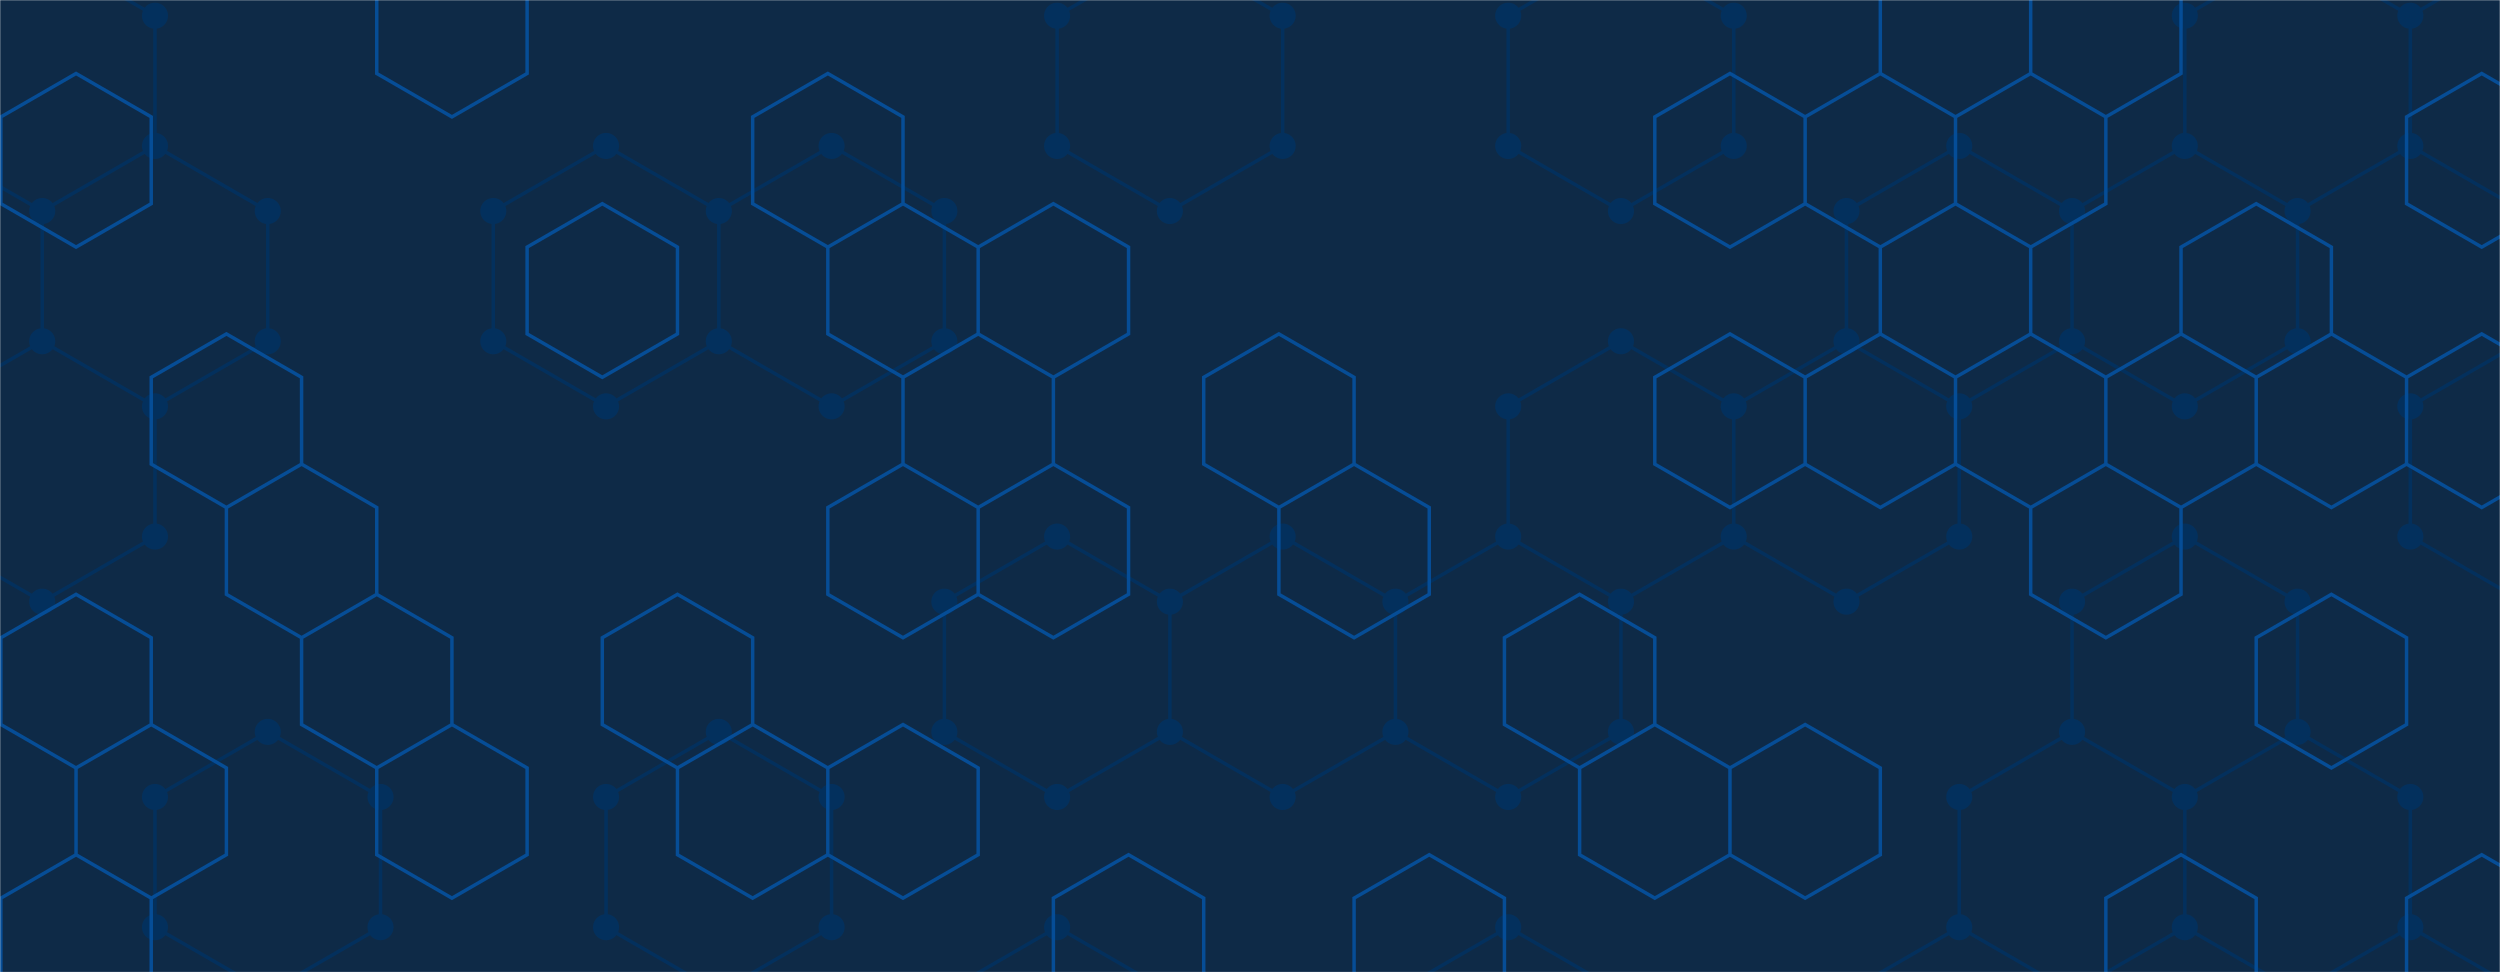 <svg xmlns="http://www.w3.org/2000/svg" version="1.1" xmlns:xlink="http://www.w3.org/1999/xlink" xmlns:svgjs="http://svgjs.dev/svgjs" width="1440" height="560" preserveAspectRatio="none" viewBox="0 0 1440 560"><g mask="url(&quot;#SvgjsMask1000&quot;)" fill="none"><rect width="1440" height="560" x="0" y="0" fill="#0e2a47"></rect><path d="M24.32 -28.44L89.27 9.06L89.27 84.06L24.32 121.56L-40.63 84.06L-40.63 9.06zM89.27 84.06L154.23 121.56L154.23 196.56L89.27 234.06L24.32 196.56L24.32 121.56zM24.32 196.56L89.27 234.06L89.27 309.06L24.32 346.56L-40.63 309.06L-40.63 234.06zM154.23 421.56L219.18 459.06L219.18 534.06L154.23 571.56L89.27 534.06L89.27 459.06zM349.09 84.06L414.04 121.56L414.04 196.56L349.09 234.06L284.13 196.56L284.13 121.56zM479 84.06L543.95 121.56L543.95 196.56L479 234.06L414.04 196.56L414.04 121.56zM414.04 421.56L479 459.06L479 534.06L414.04 571.56L349.09 534.06L349.09 459.06zM608.9 309.06L673.86 346.56L673.86 421.56L608.9 459.06L543.95 421.56L543.95 346.56zM608.9 534.06L673.86 571.56L673.86 646.56L608.9 684.06L543.95 646.56L543.95 571.56zM673.86 -28.44L738.81 9.06L738.81 84.06L673.86 121.56L608.9 84.06L608.9 9.06zM738.81 309.06L803.77 346.56L803.77 421.56L738.81 459.06L673.86 421.56L673.86 346.56zM868.72 309.06L933.67 346.56L933.67 421.56L868.72 459.06L803.76 421.56L803.76 346.56zM868.72 534.06L933.67 571.56L933.67 646.56L868.72 684.06L803.76 646.56L803.76 571.56zM933.67 -28.44L998.63 9.06L998.63 84.06L933.67 121.56L868.72 84.06L868.72 9.06zM933.67 196.56L998.63 234.06L998.63 309.06L933.67 346.56L868.72 309.06L868.72 234.06zM1128.53 84.06L1193.49 121.56L1193.49 196.56L1128.53 234.06L1063.58 196.56L1063.58 121.56zM1063.58 196.56L1128.53 234.06L1128.53 309.06L1063.58 346.56L998.63 309.06L998.63 234.06zM1128.53 534.06L1193.49 571.56L1193.49 646.56L1128.53 684.06L1063.58 646.56L1063.58 571.56zM1258.44 84.06L1323.39 121.56L1323.39 196.56L1258.44 234.06L1193.49 196.56L1193.49 121.56zM1258.44 309.06L1323.39 346.56L1323.39 421.56L1258.44 459.06L1193.49 421.56L1193.49 346.56zM1193.49 421.56L1258.44 459.06L1258.44 534.06L1193.49 571.56L1128.53 534.06L1128.53 459.06zM1258.44 534.06L1323.39 571.56L1323.39 646.56L1258.44 684.06L1193.49 646.56L1193.49 571.56zM1323.39 -28.44L1388.35 9.06L1388.35 84.06L1323.39 121.56L1258.44 84.06L1258.44 9.06zM1323.39 421.56L1388.35 459.06L1388.35 534.06L1323.39 571.56L1258.44 534.06L1258.44 459.06zM1388.35 534.06L1453.3 571.56L1453.3 646.56L1388.35 684.06L1323.39 646.56L1323.39 571.56zM1453.3 -28.44L1518.26 9.06L1518.26 84.06L1453.3 121.56L1388.35 84.06L1388.35 9.06zM1453.3 196.56L1518.26 234.06L1518.26 309.06L1453.3 346.56L1388.35 309.06L1388.35 234.06zM1518.26 309.06L1583.21 346.56L1583.21 421.56L1518.26 459.06L1453.3 421.56L1453.3 346.56z" stroke="#03305d" stroke-width="2"></path><path d="M16.82 -28.44 a7.5 7.5 0 1 0 15 0 a7.5 7.5 0 1 0 -15 0zM81.77 9.06 a7.5 7.5 0 1 0 15 0 a7.5 7.5 0 1 0 -15 0zM81.77 84.06 a7.5 7.5 0 1 0 15 0 a7.5 7.5 0 1 0 -15 0zM16.82 121.56 a7.5 7.5 0 1 0 15 0 a7.5 7.5 0 1 0 -15 0zM-48.13 84.06 a7.5 7.5 0 1 0 15 0 a7.5 7.5 0 1 0 -15 0zM-48.13 9.06 a7.5 7.5 0 1 0 15 0 a7.5 7.5 0 1 0 -15 0zM146.73 121.56 a7.5 7.5 0 1 0 15 0 a7.5 7.5 0 1 0 -15 0zM146.73 196.56 a7.5 7.5 0 1 0 15 0 a7.5 7.5 0 1 0 -15 0zM81.77 234.06 a7.5 7.5 0 1 0 15 0 a7.5 7.5 0 1 0 -15 0zM16.82 196.56 a7.5 7.5 0 1 0 15 0 a7.5 7.5 0 1 0 -15 0zM81.77 309.06 a7.5 7.5 0 1 0 15 0 a7.5 7.5 0 1 0 -15 0zM16.82 346.56 a7.5 7.5 0 1 0 15 0 a7.5 7.5 0 1 0 -15 0zM-48.13 309.06 a7.5 7.5 0 1 0 15 0 a7.5 7.5 0 1 0 -15 0zM-48.13 234.06 a7.5 7.5 0 1 0 15 0 a7.5 7.5 0 1 0 -15 0zM146.73 421.56 a7.5 7.5 0 1 0 15 0 a7.5 7.5 0 1 0 -15 0zM211.68 459.06 a7.5 7.5 0 1 0 15 0 a7.5 7.5 0 1 0 -15 0zM211.68 534.06 a7.5 7.5 0 1 0 15 0 a7.5 7.5 0 1 0 -15 0zM146.73 571.56 a7.5 7.5 0 1 0 15 0 a7.5 7.5 0 1 0 -15 0zM81.77 534.06 a7.5 7.5 0 1 0 15 0 a7.5 7.5 0 1 0 -15 0zM81.77 459.06 a7.5 7.5 0 1 0 15 0 a7.5 7.5 0 1 0 -15 0zM341.59 84.06 a7.5 7.5 0 1 0 15 0 a7.5 7.5 0 1 0 -15 0zM406.54 121.56 a7.5 7.5 0 1 0 15 0 a7.5 7.5 0 1 0 -15 0zM406.54 196.56 a7.5 7.5 0 1 0 15 0 a7.5 7.5 0 1 0 -15 0zM341.59 234.06 a7.5 7.5 0 1 0 15 0 a7.5 7.5 0 1 0 -15 0zM276.63 196.56 a7.5 7.5 0 1 0 15 0 a7.5 7.5 0 1 0 -15 0zM276.63 121.56 a7.5 7.5 0 1 0 15 0 a7.5 7.5 0 1 0 -15 0zM471.5 84.06 a7.5 7.5 0 1 0 15 0 a7.5 7.5 0 1 0 -15 0zM536.45 121.56 a7.5 7.5 0 1 0 15 0 a7.5 7.5 0 1 0 -15 0zM536.45 196.56 a7.5 7.5 0 1 0 15 0 a7.5 7.5 0 1 0 -15 0zM471.5 234.06 a7.5 7.5 0 1 0 15 0 a7.5 7.5 0 1 0 -15 0zM406.54 421.56 a7.5 7.5 0 1 0 15 0 a7.5 7.5 0 1 0 -15 0zM471.5 459.06 a7.5 7.5 0 1 0 15 0 a7.5 7.5 0 1 0 -15 0zM471.5 534.06 a7.5 7.5 0 1 0 15 0 a7.5 7.5 0 1 0 -15 0zM406.54 571.56 a7.5 7.5 0 1 0 15 0 a7.5 7.5 0 1 0 -15 0zM341.59 534.06 a7.5 7.5 0 1 0 15 0 a7.5 7.5 0 1 0 -15 0zM341.59 459.06 a7.5 7.5 0 1 0 15 0 a7.5 7.5 0 1 0 -15 0zM601.4 309.06 a7.5 7.5 0 1 0 15 0 a7.5 7.5 0 1 0 -15 0zM666.36 346.56 a7.5 7.5 0 1 0 15 0 a7.5 7.5 0 1 0 -15 0zM666.36 421.56 a7.5 7.5 0 1 0 15 0 a7.5 7.5 0 1 0 -15 0zM601.4 459.06 a7.5 7.5 0 1 0 15 0 a7.5 7.5 0 1 0 -15 0zM536.45 421.56 a7.5 7.5 0 1 0 15 0 a7.5 7.5 0 1 0 -15 0zM536.45 346.56 a7.5 7.5 0 1 0 15 0 a7.5 7.5 0 1 0 -15 0zM601.4 534.06 a7.5 7.5 0 1 0 15 0 a7.5 7.5 0 1 0 -15 0zM666.36 571.56 a7.5 7.5 0 1 0 15 0 a7.5 7.5 0 1 0 -15 0zM666.36 646.56 a7.5 7.5 0 1 0 15 0 a7.5 7.5 0 1 0 -15 0zM601.4 684.06 a7.5 7.5 0 1 0 15 0 a7.5 7.5 0 1 0 -15 0zM536.45 646.56 a7.5 7.5 0 1 0 15 0 a7.5 7.5 0 1 0 -15 0zM536.45 571.56 a7.5 7.5 0 1 0 15 0 a7.5 7.5 0 1 0 -15 0zM666.36 -28.44 a7.5 7.5 0 1 0 15 0 a7.5 7.5 0 1 0 -15 0zM731.31 9.06 a7.5 7.5 0 1 0 15 0 a7.5 7.5 0 1 0 -15 0zM731.31 84.06 a7.5 7.5 0 1 0 15 0 a7.5 7.5 0 1 0 -15 0zM666.36 121.56 a7.5 7.5 0 1 0 15 0 a7.5 7.5 0 1 0 -15 0zM601.4 84.06 a7.5 7.5 0 1 0 15 0 a7.5 7.5 0 1 0 -15 0zM601.4 9.06 a7.5 7.5 0 1 0 15 0 a7.5 7.5 0 1 0 -15 0zM731.31 309.06 a7.5 7.5 0 1 0 15 0 a7.5 7.5 0 1 0 -15 0zM796.27 346.56 a7.5 7.5 0 1 0 15 0 a7.5 7.5 0 1 0 -15 0zM796.27 421.56 a7.5 7.5 0 1 0 15 0 a7.5 7.5 0 1 0 -15 0zM731.31 459.06 a7.5 7.5 0 1 0 15 0 a7.5 7.5 0 1 0 -15 0zM861.22 309.06 a7.5 7.5 0 1 0 15 0 a7.5 7.5 0 1 0 -15 0zM926.17 346.56 a7.5 7.5 0 1 0 15 0 a7.5 7.5 0 1 0 -15 0zM926.17 421.56 a7.5 7.5 0 1 0 15 0 a7.5 7.5 0 1 0 -15 0zM861.22 459.06 a7.5 7.5 0 1 0 15 0 a7.5 7.5 0 1 0 -15 0zM796.26 421.56 a7.5 7.5 0 1 0 15 0 a7.5 7.5 0 1 0 -15 0zM796.26 346.56 a7.5 7.5 0 1 0 15 0 a7.5 7.5 0 1 0 -15 0zM861.22 534.06 a7.5 7.5 0 1 0 15 0 a7.5 7.5 0 1 0 -15 0zM926.17 571.56 a7.5 7.5 0 1 0 15 0 a7.5 7.5 0 1 0 -15 0zM926.17 646.56 a7.5 7.5 0 1 0 15 0 a7.5 7.5 0 1 0 -15 0zM861.22 684.06 a7.5 7.5 0 1 0 15 0 a7.5 7.5 0 1 0 -15 0zM796.26 646.56 a7.5 7.5 0 1 0 15 0 a7.5 7.5 0 1 0 -15 0zM796.26 571.56 a7.5 7.5 0 1 0 15 0 a7.5 7.5 0 1 0 -15 0zM926.17 -28.44 a7.5 7.5 0 1 0 15 0 a7.5 7.5 0 1 0 -15 0zM991.13 9.06 a7.5 7.5 0 1 0 15 0 a7.5 7.5 0 1 0 -15 0zM991.13 84.06 a7.5 7.5 0 1 0 15 0 a7.5 7.5 0 1 0 -15 0zM926.17 121.56 a7.5 7.5 0 1 0 15 0 a7.5 7.5 0 1 0 -15 0zM861.22 84.06 a7.5 7.5 0 1 0 15 0 a7.5 7.5 0 1 0 -15 0zM861.22 9.06 a7.5 7.5 0 1 0 15 0 a7.5 7.5 0 1 0 -15 0zM926.17 196.56 a7.5 7.5 0 1 0 15 0 a7.5 7.5 0 1 0 -15 0zM991.13 234.06 a7.5 7.5 0 1 0 15 0 a7.5 7.5 0 1 0 -15 0zM991.13 309.06 a7.5 7.5 0 1 0 15 0 a7.5 7.5 0 1 0 -15 0zM861.22 234.06 a7.5 7.5 0 1 0 15 0 a7.5 7.5 0 1 0 -15 0zM1121.03 84.06 a7.5 7.5 0 1 0 15 0 a7.5 7.5 0 1 0 -15 0zM1185.99 121.56 a7.5 7.5 0 1 0 15 0 a7.5 7.5 0 1 0 -15 0zM1185.99 196.56 a7.5 7.5 0 1 0 15 0 a7.5 7.5 0 1 0 -15 0zM1121.03 234.06 a7.5 7.5 0 1 0 15 0 a7.5 7.5 0 1 0 -15 0zM1056.08 196.56 a7.5 7.5 0 1 0 15 0 a7.5 7.5 0 1 0 -15 0zM1056.08 121.56 a7.5 7.5 0 1 0 15 0 a7.5 7.5 0 1 0 -15 0zM1121.03 309.06 a7.5 7.5 0 1 0 15 0 a7.5 7.5 0 1 0 -15 0zM1056.08 346.56 a7.5 7.5 0 1 0 15 0 a7.5 7.5 0 1 0 -15 0zM1121.03 534.06 a7.5 7.5 0 1 0 15 0 a7.5 7.5 0 1 0 -15 0zM1185.99 571.56 a7.5 7.5 0 1 0 15 0 a7.5 7.5 0 1 0 -15 0zM1185.99 646.56 a7.5 7.5 0 1 0 15 0 a7.5 7.5 0 1 0 -15 0zM1121.03 684.06 a7.5 7.5 0 1 0 15 0 a7.5 7.5 0 1 0 -15 0zM1056.08 646.56 a7.5 7.5 0 1 0 15 0 a7.5 7.5 0 1 0 -15 0zM1056.08 571.56 a7.5 7.5 0 1 0 15 0 a7.5 7.5 0 1 0 -15 0zM1250.94 84.06 a7.5 7.5 0 1 0 15 0 a7.5 7.5 0 1 0 -15 0zM1315.89 121.56 a7.5 7.5 0 1 0 15 0 a7.5 7.5 0 1 0 -15 0zM1315.89 196.56 a7.5 7.5 0 1 0 15 0 a7.5 7.5 0 1 0 -15 0zM1250.94 234.06 a7.5 7.5 0 1 0 15 0 a7.5 7.5 0 1 0 -15 0zM1250.94 309.06 a7.5 7.5 0 1 0 15 0 a7.5 7.5 0 1 0 -15 0zM1315.89 346.56 a7.5 7.5 0 1 0 15 0 a7.5 7.5 0 1 0 -15 0zM1315.89 421.56 a7.5 7.5 0 1 0 15 0 a7.5 7.5 0 1 0 -15 0zM1250.94 459.06 a7.5 7.5 0 1 0 15 0 a7.5 7.5 0 1 0 -15 0zM1185.99 421.56 a7.5 7.5 0 1 0 15 0 a7.5 7.5 0 1 0 -15 0zM1185.99 346.56 a7.5 7.5 0 1 0 15 0 a7.5 7.5 0 1 0 -15 0zM1250.94 534.06 a7.5 7.5 0 1 0 15 0 a7.5 7.5 0 1 0 -15 0zM1121.03 459.06 a7.5 7.5 0 1 0 15 0 a7.5 7.5 0 1 0 -15 0zM1315.89 571.56 a7.5 7.5 0 1 0 15 0 a7.5 7.5 0 1 0 -15 0zM1315.89 646.56 a7.5 7.5 0 1 0 15 0 a7.5 7.5 0 1 0 -15 0zM1250.94 684.06 a7.5 7.5 0 1 0 15 0 a7.5 7.5 0 1 0 -15 0zM1315.89 -28.44 a7.5 7.5 0 1 0 15 0 a7.5 7.5 0 1 0 -15 0zM1380.85 9.06 a7.5 7.5 0 1 0 15 0 a7.5 7.5 0 1 0 -15 0zM1380.85 84.06 a7.5 7.5 0 1 0 15 0 a7.5 7.5 0 1 0 -15 0zM1250.94 9.06 a7.5 7.5 0 1 0 15 0 a7.5 7.5 0 1 0 -15 0zM1380.85 459.06 a7.5 7.5 0 1 0 15 0 a7.5 7.5 0 1 0 -15 0zM1380.85 534.06 a7.5 7.5 0 1 0 15 0 a7.5 7.5 0 1 0 -15 0zM1445.8 571.56 a7.5 7.5 0 1 0 15 0 a7.5 7.5 0 1 0 -15 0zM1445.8 646.56 a7.5 7.5 0 1 0 15 0 a7.5 7.5 0 1 0 -15 0zM1380.85 684.06 a7.5 7.5 0 1 0 15 0 a7.5 7.5 0 1 0 -15 0zM1445.8 -28.44 a7.5 7.5 0 1 0 15 0 a7.5 7.5 0 1 0 -15 0zM1510.76 9.06 a7.5 7.5 0 1 0 15 0 a7.5 7.5 0 1 0 -15 0zM1510.76 84.06 a7.5 7.5 0 1 0 15 0 a7.5 7.5 0 1 0 -15 0zM1445.8 121.56 a7.5 7.5 0 1 0 15 0 a7.5 7.5 0 1 0 -15 0zM1445.8 196.56 a7.5 7.5 0 1 0 15 0 a7.5 7.5 0 1 0 -15 0zM1510.76 234.06 a7.5 7.5 0 1 0 15 0 a7.5 7.5 0 1 0 -15 0zM1510.76 309.06 a7.5 7.5 0 1 0 15 0 a7.5 7.5 0 1 0 -15 0zM1445.8 346.56 a7.5 7.5 0 1 0 15 0 a7.5 7.5 0 1 0 -15 0zM1380.85 309.06 a7.5 7.5 0 1 0 15 0 a7.5 7.5 0 1 0 -15 0zM1380.85 234.06 a7.5 7.5 0 1 0 15 0 a7.5 7.5 0 1 0 -15 0zM1575.71 346.56 a7.5 7.5 0 1 0 15 0 a7.5 7.5 0 1 0 -15 0zM1575.71 421.56 a7.5 7.5 0 1 0 15 0 a7.5 7.5 0 1 0 -15 0zM1510.76 459.06 a7.5 7.5 0 1 0 15 0 a7.5 7.5 0 1 0 -15 0zM1445.8 421.56 a7.5 7.5 0 1 0 15 0 a7.5 7.5 0 1 0 -15 0z" fill="#03305d"></path><path d="M43.8 42.33L87.11 67.33L87.11 117.33L43.8 142.33L0.5 117.33L0.5 67.33zM43.8 342.33L87.11 367.33L87.11 417.33L43.8 442.33L0.5 417.33L0.5 367.33zM43.8 492.33L87.11 517.33L87.11 567.33L43.8 592.33L0.5 567.33L0.5 517.33zM130.41 192.33L173.71 217.33L173.71 267.33L130.41 292.33L87.11 267.33L87.11 217.33zM87.11 417.33L130.41 442.33L130.41 492.33L87.11 517.33L43.8 492.33L43.8 442.33zM173.71 267.33L217.01 292.33L217.01 342.33L173.71 367.33L130.41 342.33L130.41 292.33zM217.01 342.33L260.31 367.33L260.31 417.33L217.01 442.33L173.71 417.33L173.71 367.33zM260.31 -32.67L303.62 -7.67L303.62 42.33L260.31 67.33L217.01 42.33L217.01 -7.67zM260.31 417.33L303.62 442.33L303.62 492.33L260.31 517.33L217.01 492.33L217.01 442.33zM346.92 117.33L390.22 142.33L390.22 192.33L346.92 217.33L303.62 192.33L303.62 142.33zM390.22 342.33L433.53 367.33L433.53 417.33L390.22 442.33L346.92 417.33L346.92 367.33zM476.83 42.33L520.13 67.33L520.13 117.33L476.83 142.33L433.53 117.33L433.53 67.33zM433.53 417.33L476.83 442.33L476.83 492.33L433.53 517.33L390.22 492.33L390.22 442.33zM520.13 117.33L563.43 142.33L563.43 192.33L520.13 217.33L476.83 192.33L476.83 142.33zM563.43 192.33L606.74 217.33L606.74 267.33L563.43 292.33L520.13 267.33L520.13 217.33zM520.13 267.33L563.43 292.33L563.43 342.33L520.13 367.33L476.83 342.33L476.83 292.33zM520.13 417.33L563.43 442.33L563.43 492.33L520.13 517.33L476.83 492.33L476.83 442.33zM606.74 117.33L650.04 142.33L650.04 192.33L606.74 217.33L563.43 192.33L563.43 142.33zM606.74 267.33L650.04 292.33L650.04 342.33L606.74 367.33L563.43 342.33L563.43 292.33zM650.04 492.33L693.34 517.33L693.34 567.33L650.04 592.33L606.74 567.33L606.74 517.33zM736.64 192.33L779.95 217.33L779.95 267.33L736.64 292.33L693.34 267.33L693.34 217.33zM779.95 267.33L823.25 292.33L823.25 342.33L779.95 367.33L736.64 342.33L736.64 292.33zM823.25 492.33L866.55 517.33L866.55 567.33L823.25 592.33L779.95 567.33L779.95 517.33zM909.85 342.33L953.16 367.33L953.16 417.33L909.85 442.33L866.55 417.33L866.55 367.33zM996.46 42.33L1039.76 67.33L1039.76 117.33L996.46 142.33L953.16 117.33L953.16 67.33zM996.46 192.33L1039.76 217.33L1039.76 267.33L996.46 292.33L953.16 267.33L953.16 217.33zM953.16 417.33L996.46 442.33L996.46 492.33L953.16 517.33L909.85 492.33L909.85 442.33zM1083.06 42.33L1126.37 67.33L1126.37 117.33L1083.06 142.33L1039.76 117.33L1039.76 67.33zM1083.06 192.33L1126.37 217.33L1126.37 267.33L1083.06 292.33L1039.76 267.33L1039.76 217.33zM1039.76 417.33L1083.06 442.33L1083.06 492.33L1039.76 517.33L996.46 492.33L996.46 442.33zM1126.37 -32.67L1169.67 -7.67L1169.67 42.33L1126.37 67.33L1083.06 42.33L1083.06 -7.67zM1169.67 42.33L1212.97 67.33L1212.97 117.33L1169.67 142.33L1126.37 117.33L1126.37 67.33zM1126.37 117.33L1169.67 142.33L1169.67 192.33L1126.37 217.33L1083.06 192.33L1083.06 142.33zM1169.67 192.33L1212.97 217.33L1212.97 267.33L1169.67 292.33L1126.37 267.33L1126.37 217.33zM1212.97 -32.67L1256.27 -7.67L1256.27 42.33L1212.97 67.33L1169.67 42.33L1169.67 -7.67zM1256.27 192.33L1299.58 217.33L1299.58 267.33L1256.27 292.33L1212.97 267.33L1212.97 217.33zM1212.97 267.33L1256.27 292.33L1256.27 342.33L1212.97 367.33L1169.67 342.33L1169.67 292.33zM1256.27 492.33L1299.58 517.33L1299.58 567.33L1256.27 592.33L1212.97 567.33L1212.97 517.33zM1299.58 117.33L1342.88 142.33L1342.88 192.33L1299.58 217.33L1256.27 192.33L1256.27 142.33zM1342.88 192.33L1386.18 217.33L1386.18 267.33L1342.88 292.33L1299.58 267.33L1299.58 217.33zM1342.88 342.33L1386.18 367.33L1386.18 417.33L1342.88 442.33L1299.58 417.33L1299.58 367.33zM1429.48 42.33L1472.79 67.33L1472.79 117.33L1429.48 142.33L1386.18 117.33L1386.18 67.33zM1429.48 192.33L1472.79 217.33L1472.79 267.33L1429.48 292.33L1386.18 267.33L1386.18 217.33zM1429.48 492.33L1472.79 517.33L1472.79 567.33L1429.48 592.33L1386.18 567.33L1386.18 517.33z" stroke="rgba(6, 80, 156, 0.93)" stroke-width="2"></path></g><defs><mask id="SvgjsMask1000"><rect width="1440" height="560" fill="#ffffff"></rect></mask></defs></svg>